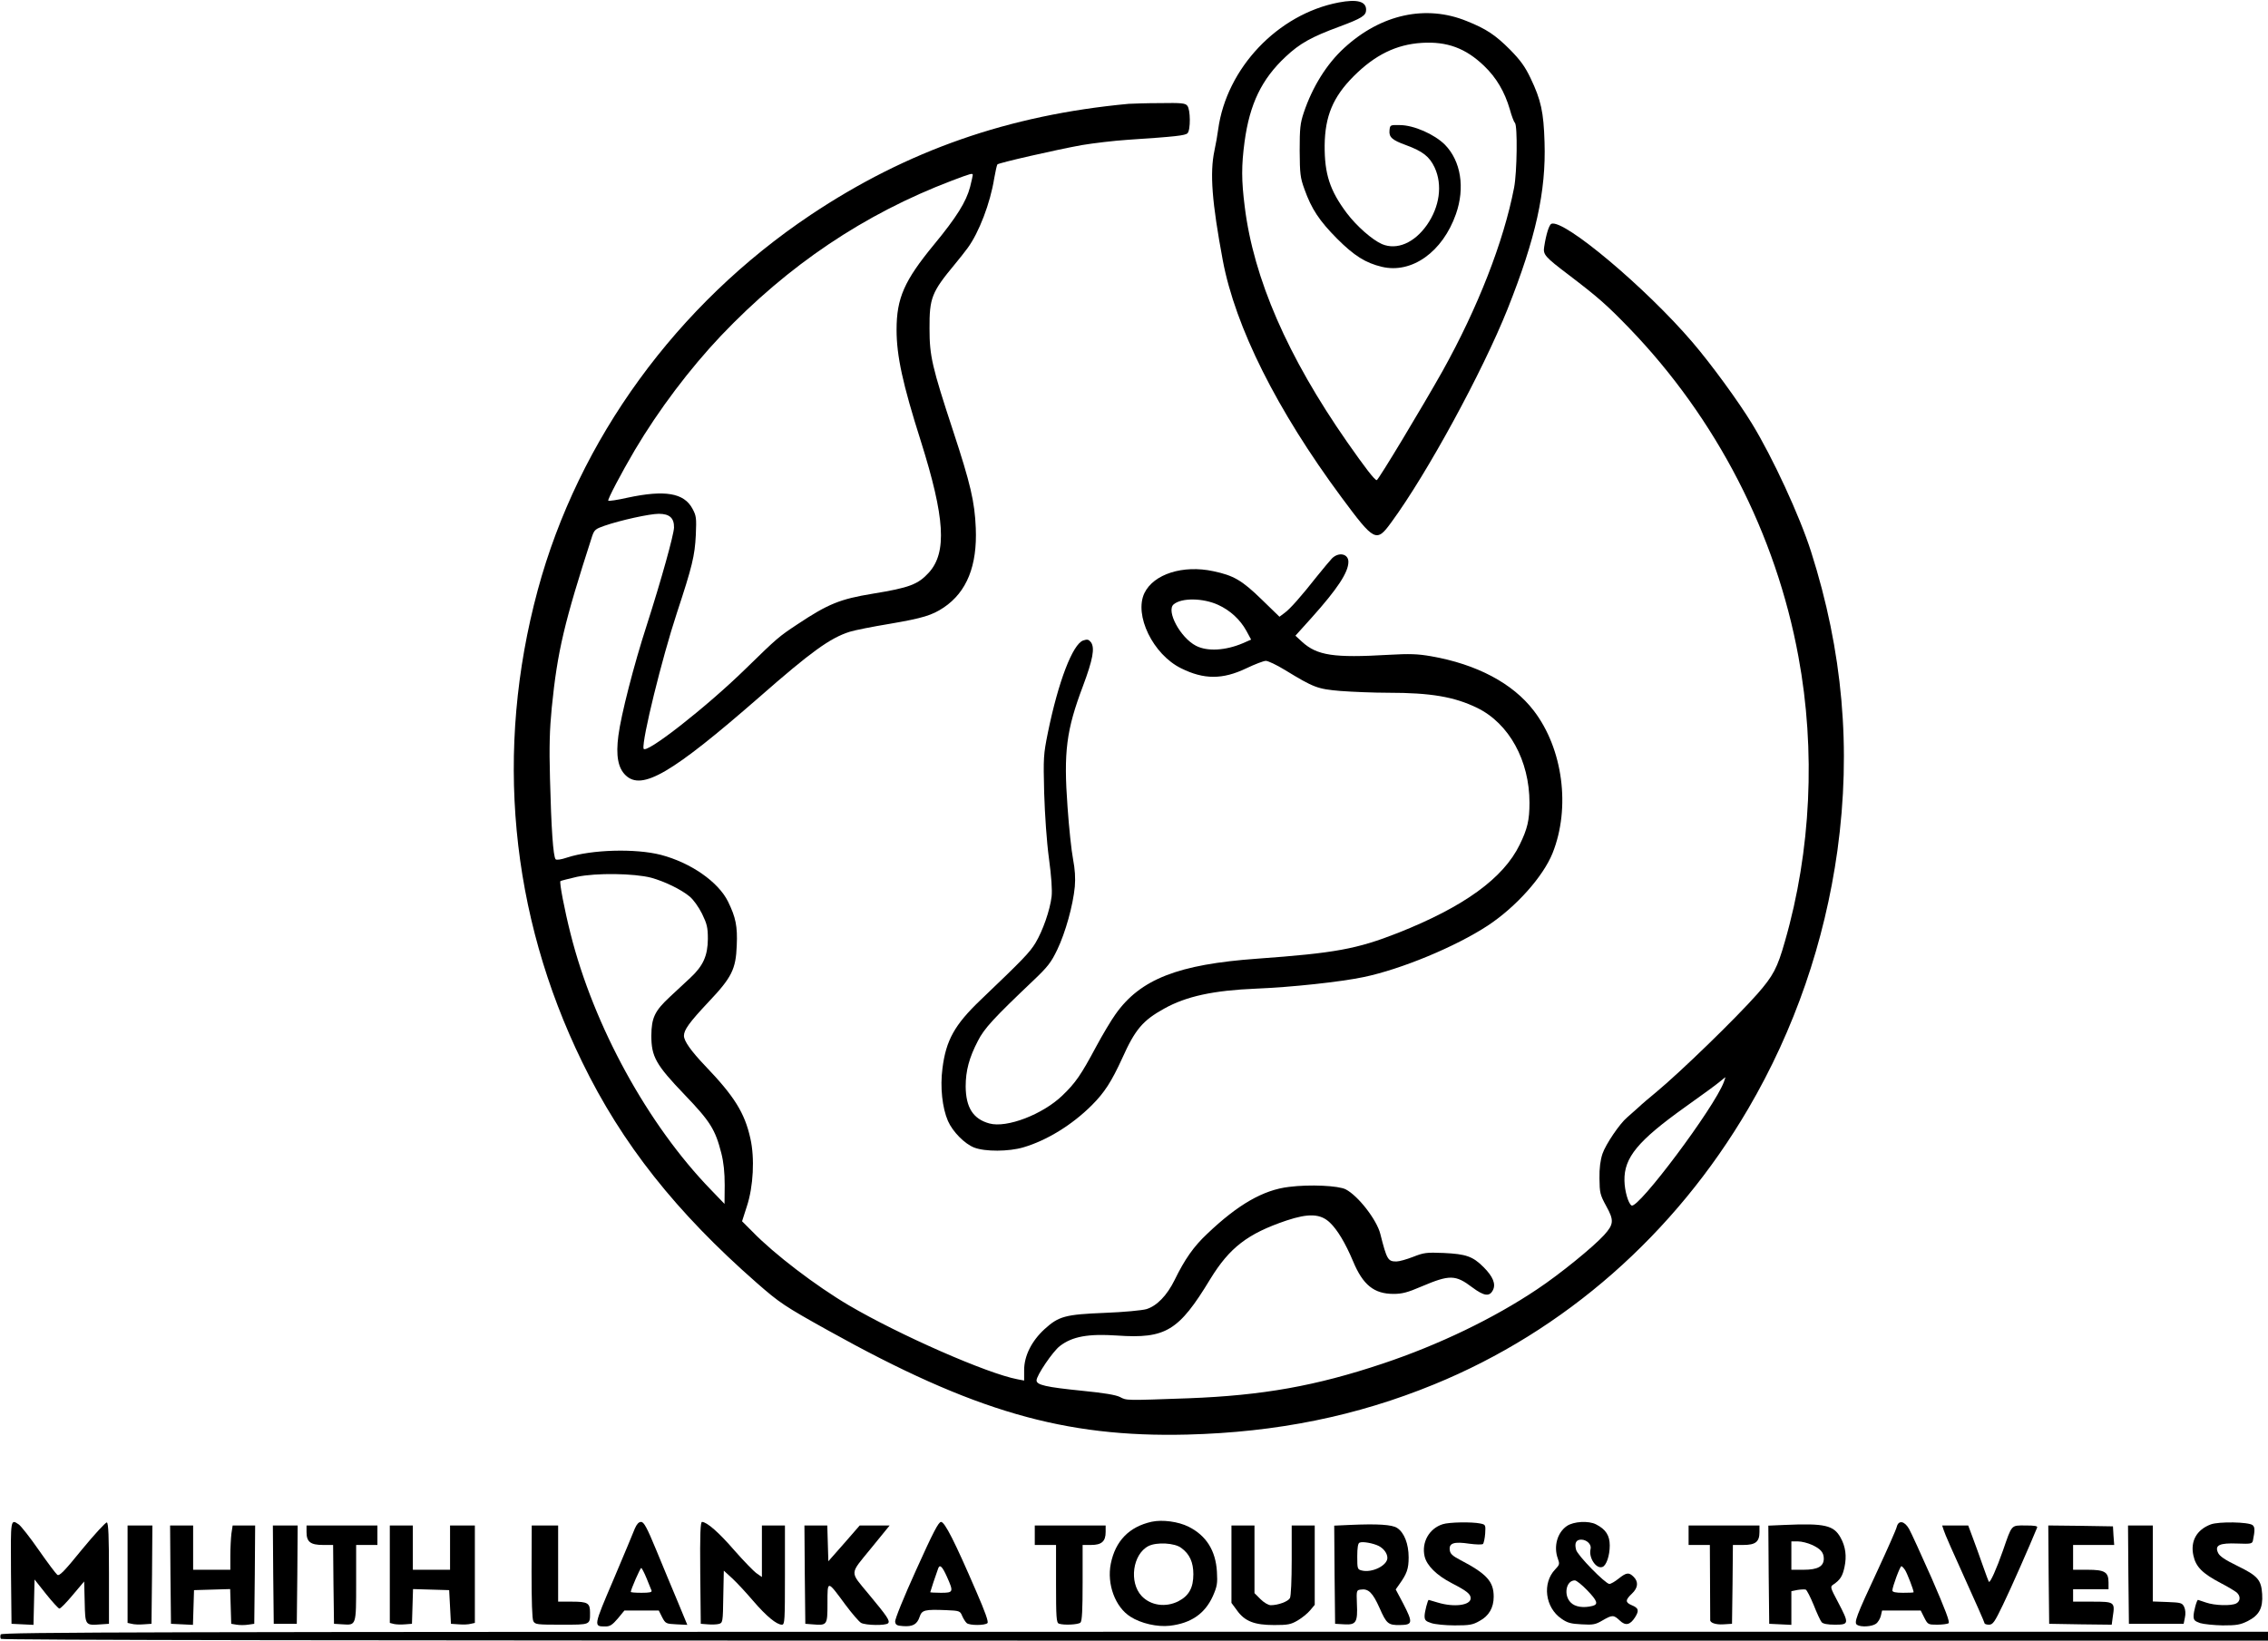 <?xml version="1.0" standalone="no"?>
<!DOCTYPE svg PUBLIC "-//W3C//DTD SVG 20010904//EN"
 "http://www.w3.org/TR/2001/REC-SVG-20010904/DTD/svg10.dtd">
<svg version="1.0" xmlns="http://www.w3.org/2000/svg"
 width="1280pt" height="926pt" viewBox="0 0 1280 926"
 preserveAspectRatio="xMidYMid meet">

<g transform="translate(0,926) scale(0.1,-0.1)"
fill="#000000" stroke="none">
<path d="M7555 9246 c-344 -66 -633 -371 -680 -717 -4 -30 -13 -83 -21 -119
-27 -128 -14 -291 47 -619 71 -377 305 -845 670 -1338 187 -252 197 -257 282
-140 201 274 513 847 655 1202 160 402 218 665 209 942 -5 170 -20 239 -79
362 -31 65 -57 101 -116 161 -83 83 -134 117 -244 161 -230 94 -484 39 -691
-151 -99 -90 -180 -220 -229 -366 -20 -60 -23 -88 -23 -214 1 -131 3 -152 27
-218 40 -112 84 -178 184 -279 97 -97 161 -137 253 -159 169 -40 343 84 418
298 52 148 28 299 -62 391 -59 59 -176 111 -255 111 -54 1 -55 1 -58 -30 -4
-38 15 -55 93 -83 95 -35 133 -65 162 -127 45 -98 28 -221 -44 -324 -71 -101
-169 -143 -253 -108 -55 24 -143 101 -199 175 -96 128 -126 221 -125 383 2
164 47 273 164 390 120 120 240 179 384 188 143 9 248 -30 352 -130 69 -66
116 -146 145 -245 10 -37 23 -71 29 -77 15 -15 12 -279 -5 -366 -59 -305 -205
-678 -404 -1035 -112 -199 -362 -615 -371 -615 -12 0 -67 72 -167 215 -336
482 -528 923 -578 1328 -19 150 -19 232 -1 367 29 213 96 353 232 480 80 75
144 111 304 170 126 47 150 62 150 95 0 47 -50 61 -155 41z"/>
<path d="M6370 8674 c-677 -63 -1250 -263 -1795 -627 -756 -506 -1310 -1267
-1540 -2117 -244 -903 -157 -1829 251 -2665 224 -461 531 -848 984 -1245 130
-114 157 -132 405 -270 819 -456 1331 -604 2025 -587 506 13 956 104 1393 283
737 301 1359 848 1774 1557 261 446 431 940 503 1457 79 574 30 1126 -149
1687 -64 201 -218 534 -334 723 -77 126 -228 333 -334 457 -262 307 -726 697
-797 670 -13 -5 -30 -58 -41 -130 -7 -44 3 -56 139 -159 168 -128 214 -169
341 -300 492 -510 828 -1162 955 -1855 98 -529 71 -1095 -76 -1605 -43 -152
-66 -195 -156 -298 -121 -137 -433 -440 -573 -556 -33 -27 -78 -65 -100 -86
-22 -20 -50 -44 -62 -55 -42 -35 -121 -152 -139 -205 -12 -36 -18 -81 -17
-139 1 -81 3 -92 38 -156 45 -81 43 -103 -12 -164 -61 -67 -250 -221 -378
-306 -246 -165 -556 -314 -870 -419 -379 -127 -680 -180 -1095 -196 -362 -13
-351 -13 -389 7 -24 12 -90 23 -211 35 -208 21 -260 33 -260 59 0 28 93 165
132 194 70 54 160 70 323 59 274 -19 348 26 525 318 109 178 211 257 430 331
126 42 193 39 246 -12 42 -40 87 -115 130 -217 56 -135 119 -185 229 -185 48
0 79 8 158 42 158 67 191 67 286 -5 67 -50 98 -54 117 -15 17 34 0 76 -53 129
-61 61 -99 74 -225 80 -98 4 -112 2 -173 -22 -36 -14 -78 -26 -94 -26 -48 0
-54 10 -91 156 -20 79 -124 214 -195 251 -40 21 -203 29 -320 14 -145 -17
-288 -99 -462 -265 -76 -71 -127 -144 -184 -261 -43 -87 -100 -146 -159 -164
-25 -7 -128 -17 -235 -21 -223 -9 -260 -19 -340 -92 -73 -67 -115 -151 -115
-231 l0 -59 -37 7 c-171 32 -669 251 -953 418 -185 109 -421 289 -543 415
l-59 59 27 84 c37 112 45 273 20 383 -32 145 -91 239 -256 411 -78 82 -119
139 -119 169 0 33 30 75 138 190 132 139 155 186 160 319 5 109 -6 160 -49
248 -55 112 -211 220 -379 264 -144 37 -391 30 -529 -15 -35 -12 -60 -15 -65
-10 -14 14 -25 177 -32 455 -5 183 -2 278 10 401 32 319 70 479 228 968 12 35
19 41 68 58 92 32 257 68 308 68 61 0 87 -24 86 -78 -2 -43 -71 -292 -154
-551 -73 -225 -145 -506 -160 -623 -15 -113 -2 -183 41 -224 92 -88 260 10
754 441 293 257 400 334 510 369 28 9 129 29 226 45 187 32 239 48 305 92 131
88 190 237 181 449 -6 148 -30 250 -127 545 -120 365 -134 425 -134 580 -1
174 12 206 144 365 25 30 57 71 71 90 64 87 128 254 150 393 7 40 15 75 18 79
8 9 328 82 476 109 66 11 183 25 260 30 271 18 324 24 337 37 18 18 17 134 -1
155 -11 15 -34 17 -155 15 -77 0 -157 -3 -176 -4z m-880 -402 c0 -4 -7 -35
-15 -67 -22 -84 -77 -172 -205 -327 -166 -202 -210 -300 -210 -479 0 -147 34
-305 137 -629 136 -432 148 -627 46 -741 -62 -68 -110 -86 -318 -120 -183 -30
-251 -57 -425 -173 -103 -68 -114 -77 -287 -246 -222 -218 -573 -493 -581
-455 -10 47 104 510 188 765 87 264 101 322 107 440 4 97 3 108 -19 149 -48
89 -155 107 -366 62 -57 -13 -106 -20 -109 -17 -6 5 74 157 150 286 136 229
310 459 486 645 380 399 808 687 1302 875 111 42 119 44 119 32z m-1815 -3966
c76 -21 169 -66 217 -106 21 -17 51 -59 70 -97 28 -58 33 -77 33 -143 -1 -94
-26 -151 -99 -219 -28 -26 -80 -74 -115 -107 -86 -80 -104 -118 -105 -219 0
-119 25 -164 188 -334 144 -150 173 -196 207 -330 13 -51 19 -108 19 -180 l-1
-106 -77 80 c-355 366 -661 923 -792 1445 -34 134 -64 290 -57 297 3 2 45 13
93 24 108 23 322 20 419 -5z m6054 -1153 c-54 -145 -484 -719 -521 -697 -19
12 -39 83 -40 140 -3 131 77 226 343 416 90 64 178 128 194 142 17 14 31 25
32 26 1 0 -2 -12 -8 -27z"/>
<path d="M7517 6108 c-12 -13 -49 -57 -82 -98 -93 -118 -155 -188 -186 -210
l-28 -21 -101 98 c-111 108 -158 135 -272 159 -171 37 -337 -16 -389 -123 -60
-124 48 -347 207 -425 129 -64 234 -64 368 0 48 23 98 42 110 42 13 0 61 -23
107 -51 164 -100 184 -108 315 -119 66 -5 187 -10 269 -10 241 0 373 -23 501
-85 181 -88 296 -298 296 -536 0 -99 -12 -148 -55 -236 -92 -190 -315 -351
-686 -498 -234 -92 -355 -114 -796 -146 -445 -32 -659 -115 -799 -313 -24 -33
-74 -117 -110 -184 -85 -159 -116 -204 -190 -275 -111 -107 -314 -185 -412
-158 -92 25 -133 90 -134 209 0 89 20 163 69 257 36 71 90 129 312 340 82 78
101 102 136 175 46 96 89 250 99 356 4 49 1 97 -10 155 -9 46 -23 178 -31 293
-23 313 -7 435 87 684 56 150 68 215 45 247 -13 16 -20 18 -44 10 -59 -21
-140 -231 -199 -520 -25 -124 -26 -140 -21 -340 4 -125 14 -274 27 -370 14
-103 19 -180 15 -215 -9 -77 -50 -194 -91 -262 -33 -54 -67 -90 -312 -324
-144 -138 -193 -225 -213 -384 -14 -106 -1 -223 31 -297 27 -61 94 -129 148
-150 62 -24 195 -23 277 1 133 39 276 127 387 238 72 72 111 133 172 266 72
161 116 213 236 279 125 70 279 103 520 113 199 8 476 38 605 65 212 44 519
171 702 291 159 105 311 275 365 408 103 257 59 590 -106 805 -119 155 -322
262 -579 307 -75 13 -119 15 -242 8 -307 -18 -401 -4 -486 73 l-38 35 91 101
c147 164 208 257 208 316 0 46 -55 57 -93 19z m-642 -262 c68 -31 124 -83 159
-146 l27 -50 -48 -21 c-97 -41 -199 -47 -263 -14 -89 46 -170 198 -126 234 45
38 166 36 251 -3z"/>
<path d="M6500 671 c-127 -28 -205 -108 -231 -237 -23 -115 25 -245 111 -299
59 -38 152 -59 222 -51 120 14 198 68 243 167 24 55 27 71 23 138 -7 119 -60
204 -160 254 -58 29 -148 41 -208 28z m167 -148 c47 -34 68 -81 68 -148 0 -77
-25 -122 -85 -153 -72 -36 -156 -24 -207 30 -72 77 -51 236 39 282 46 23 148
18 185 -11z"/>
<path d="M62 383 l3 -288 62 -3 62 -3 3 128 3 128 65 -82 c36 -45 70 -82 75
-82 6 -1 40 34 75 76 l65 77 3 -117 c3 -132 2 -132 93 -125 l44 3 0 284 c0
208 -3 285 -12 288 -6 2 -69 -66 -139 -151 -103 -127 -130 -154 -141 -144 -8
6 -55 69 -104 139 -49 71 -100 135 -112 144 -48 33 -47 34 -45 -272z"/>
<path d="M3583 633 c-8 -21 -62 -150 -120 -287 -114 -267 -114 -266 -46 -266
26 0 39 9 70 45 l37 45 97 0 97 0 19 -38 c19 -36 22 -37 81 -40 l61 -3 -55
133 c-31 73 -85 204 -121 291 -52 126 -69 157 -85 157 -13 0 -24 -12 -35 -37z
m66 -281 c13 -31 25 -63 28 -69 4 -10 -11 -13 -56 -13 -34 0 -61 2 -61 5 0 13
53 135 59 135 3 0 17 -26 30 -58z"/>
<path d="M3952 383 l3 -288 39 -3 c22 -2 50 -1 62 2 23 6 24 9 26 154 l3 147
47 -43 c26 -24 79 -81 119 -128 74 -86 132 -134 162 -134 16 0 17 23 17 280
l0 280 -65 0 -65 0 0 -146 0 -145 -30 21 c-17 12 -73 70 -125 129 -88 102
-156 161 -183 161 -9 0 -12 -68 -10 -287z"/>
<path d="M5171 400 c-70 -154 -121 -280 -119 -293 2 -18 10 -23 45 -25 54 -4
79 10 93 52 13 39 28 43 152 38 73 -3 77 -5 88 -32 7 -16 18 -34 26 -41 16
-14 103 -14 117 0 7 7 -13 63 -63 178 -122 283 -178 393 -199 393 -14 0 -44
-57 -140 -270z m173 -39 c39 -87 37 -91 -34 -91 -33 0 -60 2 -60 3 0 3 33 103
45 135 9 24 23 11 49 -47z"/>
<path d="M8142 657 c-76 -24 -120 -102 -102 -181 12 -52 67 -107 154 -152 85
-44 106 -61 106 -85 0 -40 -94 -52 -186 -24 -27 8 -50 15 -51 15 -5 0 -23 -68
-23 -91 0 -23 6 -30 38 -40 20 -7 80 -13 132 -13 83 0 102 3 140 25 53 28 80
75 80 137 0 86 -39 129 -190 208 -44 23 -56 35 -58 56 -5 39 25 48 111 35 39
-5 72 -6 77 -1 4 5 10 31 12 59 3 48 2 50 -27 56 -47 10 -177 8 -213 -4z"/>
<path d="M8843 647 c-54 -37 -76 -115 -51 -184 11 -30 10 -35 -15 -61 -74 -77
-57 -215 35 -278 34 -24 54 -29 114 -32 65 -4 79 -1 118 22 55 32 63 32 97 0
33 -32 59 -26 87 18 24 38 20 52 -19 68 -37 16 -37 29 1 65 35 33 38 67 10 95
-27 27 -41 25 -85 -10 -21 -17 -44 -30 -52 -30 -22 0 -181 162 -188 193 -10
38 0 57 29 57 31 0 59 -27 53 -52 -13 -48 31 -116 67 -102 22 8 41 64 41 121
0 56 -22 91 -77 119 -42 22 -127 17 -165 -9z m114 -362 c58 -60 65 -80 31 -89
-51 -13 -99 -6 -123 19 -42 41 -27 125 23 125 9 0 40 -25 69 -55z"/>
<path d="M10705 643 c-3 -15 -53 -127 -109 -248 -121 -259 -134 -294 -115
-306 22 -14 83 -10 106 6 12 8 24 29 28 45 l7 30 109 0 109 0 20 -40 c20 -39
22 -40 73 -40 28 0 58 4 64 8 9 6 -17 74 -95 254 -60 135 -117 260 -128 279
-26 45 -59 50 -69 12z m47 -245 c12 -19 48 -112 48 -125 0 -2 -27 -3 -60 -3
-41 0 -60 4 -60 13 0 20 43 137 51 137 4 0 13 -10 21 -22z"/>
<path d="M12477 656 c-80 -30 -116 -95 -98 -176 14 -64 51 -101 156 -156 39
-20 78 -44 88 -52 23 -20 22 -49 -2 -62 -29 -15 -122 -12 -171 5 -23 8 -44 15
-45 15 -7 0 -25 -66 -25 -91 0 -23 6 -29 37 -40 20 -6 77 -12 127 -13 78 0 98
3 141 24 65 33 87 73 82 153 -5 80 -25 103 -140 159 -70 34 -101 55 -109 74
-20 43 9 56 110 52 76 -3 83 -1 87 17 12 59 11 76 -2 87 -23 18 -190 21 -236
4z"/>
<path d="M7617 653 l-87 -4 2 -277 3 -277 52 -3 c67 -4 76 12 71 117 -3 74 -2
76 21 79 44 7 68 -17 107 -104 39 -89 49 -97 115 -96 73 1 74 13 18 122 l-42
79 19 27 c44 61 54 89 54 154 0 76 -25 140 -65 166 -29 19 -110 24 -268 17z
m165 -119 c28 -15 48 -42 48 -67 0 -43 -87 -86 -145 -71 -24 6 -25 10 -25 79
0 49 4 75 13 78 17 8 77 -3 109 -19z"/>
<path d="M10072 653 l-92 -4 2 -277 3 -277 63 -3 62 -3 0 95 0 95 34 7 c19 3
40 4 47 2 6 -2 26 -41 45 -87 18 -46 38 -89 45 -97 8 -9 33 -14 75 -14 80 0
81 6 18 126 -44 83 -46 88 -28 100 40 27 53 48 64 100 13 61 6 114 -22 165
-39 70 -88 82 -316 72z m153 -112 c49 -22 68 -43 68 -78 0 -44 -34 -63 -114
-63 l-69 0 0 80 0 80 38 0 c20 0 55 -9 77 -19z"/>
<path d="M720 375 l0 -275 23 -5 c13 -4 43 -5 68 -3 l44 3 3 278 2 277 -70 0
-70 0 0 -275z"/>
<path d="M962 373 l3 -278 62 -3 62 -3 3 98 3 98 102 3 102 3 3 -98 3 -98 30
-5 c17 -3 46 -3 65 0 l35 5 3 278 2 277 -63 0 -64 0 -7 -46 c-3 -26 -6 -82 -6
-125 l0 -79 -105 0 -105 0 0 125 0 125 -65 0 -65 0 2 -277z"/>
<path d="M1542 373 l3 -278 65 0 65 0 3 278 2 277 -70 0 -70 0 2 -277z"/>
<path d="M1730 612 c0 -55 23 -72 93 -72 l57 0 2 -222 3 -223 48 -3 c78 -5 77
-9 77 234 l0 214 60 0 60 0 0 55 0 55 -200 0 -200 0 0 -38z"/>
<path d="M2200 375 l0 -275 23 -6 c13 -3 41 -4 63 -2 l39 3 3 98 3 98 102 -3
102 -3 5 -95 5 -95 44 -3 c25 -2 55 -1 68 3 l23 5 0 275 0 275 -70 0 -70 0 0
-125 0 -125 -105 0 -105 0 0 125 0 125 -65 0 -65 0 0 -275z"/>
<path d="M3000 390 c0 -166 3 -267 10 -280 10 -19 21 -20 159 -20 165 0 161
-2 161 69 0 53 -13 61 -102 61 l-78 0 0 215 0 215 -74 0 -75 0 -1 -260z"/>
<path d="M4542 373 l3 -278 39 -3 c85 -7 86 -6 86 119 0 132 -2 132 101 -8 38
-51 78 -97 89 -103 27 -14 138 -16 152 -2 13 13 -5 39 -109 164 -109 132 -110
108 12 258 l106 130 -84 0 -85 0 -88 -101 -89 -101 -3 101 -3 101 -65 0 -64 0
2 -277z"/>
<path d="M5840 595 l0 -55 60 0 60 0 0 -219 c0 -190 2 -220 16 -225 27 -10
110 -6 122 6 9 9 12 73 12 225 l0 213 48 0 c59 0 82 20 82 73 l0 37 -200 0
-200 0 0 -55z"/>
<path d="M6950 432 l0 -219 31 -42 c44 -62 99 -83 210 -83 77 0 94 3 133 26
24 14 56 40 70 57 l26 31 0 224 0 224 -65 0 -65 0 0 -196 c0 -112 -4 -203 -10
-214 -10 -19 -66 -40 -108 -40 -14 0 -39 15 -58 34 l-34 34 0 191 0 191 -65 0
-65 0 0 -218z"/>
<path d="M9530 595 l0 -55 60 0 60 0 1 -207 c1 -115 1 -211 1 -215 -3 -17 31
-29 75 -26 l48 3 3 223 2 222 59 0 c69 0 91 18 91 73 l0 37 -200 0 -200 0 0
-55z"/>
<path d="M10970 623 c4 -16 58 -138 119 -272 61 -134 111 -248 111 -252 0 -5
11 -9 25 -9 22 0 32 14 79 112 43 88 153 338 193 436 4 9 -13 12 -66 12 -82 0
-75 8 -127 -142 -36 -103 -72 -183 -79 -176 -2 2 -18 44 -35 93 -17 50 -43
120 -57 158 l-25 67 -73 0 -74 0 9 -27z"/>
<path d="M11562 373 l3 -278 176 -3 177 -2 6 45 c13 83 10 85 -115 85 l-109 0
0 35 0 35 100 0 100 0 0 38 c0 59 -21 72 -118 72 l-82 0 0 70 0 70 116 0 116
0 -4 53 -3 52 -183 3 -182 2 2 -277z"/>
<path d="M12012 373 l3 -278 155 0 154 0 7 35 c5 21 3 45 -4 60 -11 23 -18 25
-95 28 l-82 3 0 214 0 215 -70 0 -70 0 2 -277z"/>
<path d="M4 35 c-3 -8 -3 -19 1 -25 4 -7 1954 -10 6401 -10 l6394 0 0 25 0 25
-6395 0 c-5582 0 -6396 -2 -6401 -15z"/>
</g>
</svg>
